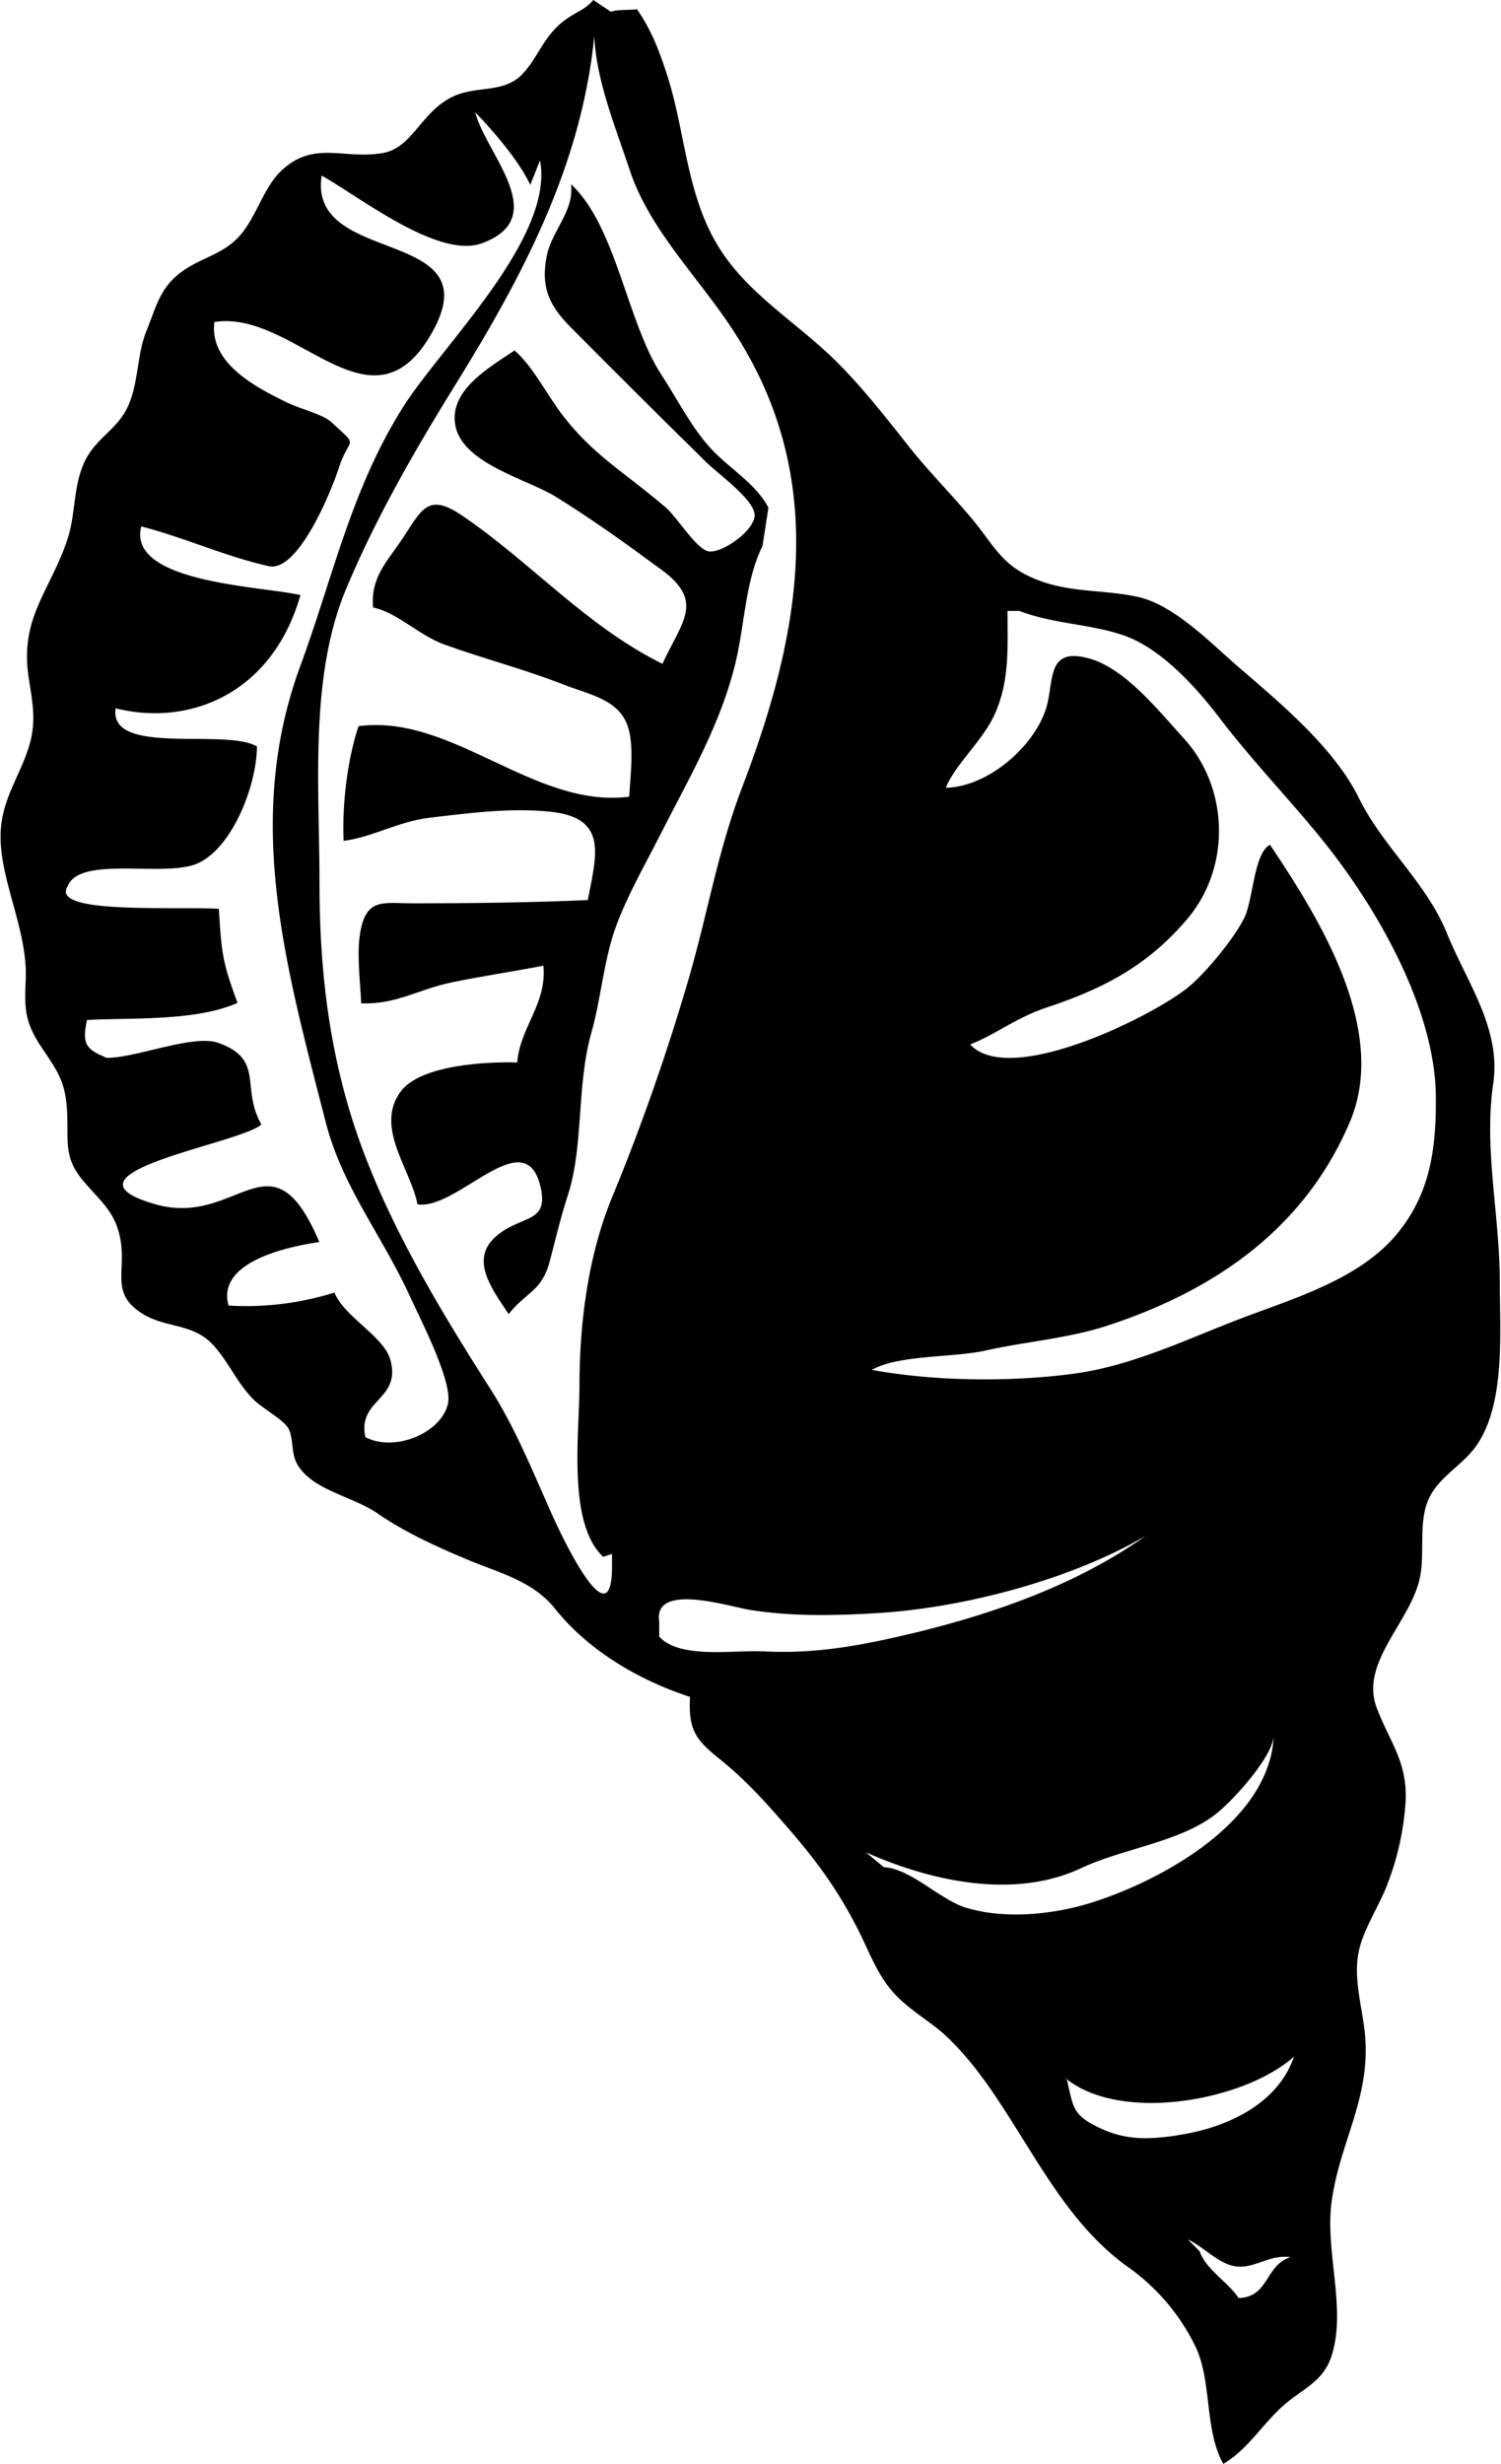 <?xml version="1.0"?>
<svg xmlns="http://www.w3.org/2000/svg" id="Layer_1" data-name="Layer 1" viewBox="0 0 461.51 757.92" width="462" height="758"><defs><style>.cls-1{fill-rule:evenodd;}</style></defs><path class="cls-1" d="M515.68,403.93c0-21-5-40.92-2-61.35,2.4-16.83-8.18-31-14.29-46.07-6.33-15.63-19.69-26.56-27.1-41.62-7.52-15.27-23.85-28.93-36.73-40-8.68-7.43-20.08-19.5-31.56-21.9-11.71-2.45-22.44-.94-33.75-6.55-8.18-4.06-10.76-9.76-16.32-16.56-6.09-7.46-13.71-15-20.05-23-6.85-8.68-14.06-17.86-21.71-25.57-12.57-12.7-28.2-21.28-37.38-36.68-9.57-16.06-9.89-35.42-15.48-52.43-2.37-7.23-4.66-13.39-9.18-19.93-2.24.36-5.85,0-8,.79l-5.46-3.63c-2.13,2.72-5.09,3.68-8,5.68-7.32,5.07-8.59,11.63-13.83,17.15-5.8,6.11-14.41,3.31-21.87,7.14-9.47,4.88-12,15.49-21,17.1-12.15,2.17-21.35-4.14-31.52,5.68-5,4.8-7.46,13.6-12,19.11-5.19,6.35-11.82,7.06-18.2,11.58-6.92,4.9-8,10.78-11.08,18.36s-2.33,16.52-6,23.83c-3.31,6.67-9.56,9.24-12.93,16.19C76.58,158.82,77.47,167,75,174.89,69.84,191,60.11,199.1,62.91,217.77c1.21,8,2.53,13.69,0,21.62-2.31,7.41-6.63,13.75-8.12,21.71-3,15.76,8.1,32.81,7.22,50.16-.47,9.25,0,13.15,5.25,20.93,4.67,6.88,7,10.2,7.48,19.06s-1.13,13.9,4.52,20.87c5.27,6.48,10.21,9.7,11.84,18.24C93.05,400.41,88,407,97.46,413.25c7.56,5,15.87,2.92,22.34,10.05,4.84,5.34,7.26,11.64,12.5,16.82,2.57,2.54,8.95,6,10.47,8.59,1.72,2.91.85,7.6,2.73,11,4.56,8.17,17,9.92,24.71,15.23,8.79,6.07,18.9,10.57,28.25,14.47,9.19,3.83,19.65,6.39,26.37,14.8,10.14,12.7,25.31,21.88,41.63,27.23-.56,10.27,1.85,13.29,9.2,19.18,8,6.41,14.13,13.29,21,21.19,8.94,10.33,15.25,18.92,21.56,31.3,3.35,6.57,5.57,13.16,10.46,18.85s12,9.38,16.87,14.06c7.87,7.5,13.66,16.13,19.47,25.25,10.79,17,20.15,34,36.18,45.51a64.46,64.46,0,0,1,20.93,24.72c5,10.75,2.6,25.41,8.46,35.88,7.71-4.56,12.14-12.44,18.72-18.15,6-5.19,12.09-7.17,14.64-15.23,4.6-14.52-2.17-32.06,0-47.48,2.56-18.48,12.17-31.89,10.2-51.65-.79-7.88-3.47-16.37-2-24.48,1.28-7.27,6.56-14.74,9.13-21.84a84.47,84.47,0,0,0,5.43-25.46c.46-11.77-5-18-8.88-28.2-5.36-14,10.28-26.31,13.23-40,1.48-6.87-.09-14.89,1.82-21.82,2.3-8.36,10.15-11.82,15-18.11C517.56,442.24,515.68,419.6,515.68,403.93ZM191.94,441.36c-2.27,9.21-16.73,14.81-25.39,10.15-2.52-11.68,11.14-11.37,7.68-23.77-2-7.26-14.16-13.14-17.19-20.69a90.75,90.75,0,0,1-32.6,4c-3.76-13.4,18-18.1,27.94-19.53-14.92-35.1-24.91-4.21-50.62-11.67-32.69-9.48,26.07-18.5,32.8-24.49-6.51-11.38,1.13-20-13.3-25.12-7.81-2.78-26.25,5-34.6,4.57,0-.32-4.39-1.4-5.8-4.06s.06-7.2,0-7.54c13.76-.75,33.42.46,46.35-5.27-4.65-12.43-4.92-15.28-5.76-28.94-15.13-.78-52.18,1.74-46.5-7,3.86-9.61,30.41-2.33,40.34-7.13,10.58-5.11,17.82-24.07,17.89-35.8-9.74-5.77-45.68,3.16-43.49-11.75,22,5.59,48-3.86,56.88-34.83-12-2.76-53.45-3.75-49-21.11,13.4,3.45,25.67,9.17,39.21,12.21,8.72,2,18.72-21.41,21.65-30.36,3.26-9.94,6.38-5.82-2.22-13.83-2.78-2.58-9.68-4.15-13.49-6-9.38-4.58-24.28-12-22.65-24.9,24.93-4,48.58,36.77,67.27,2.74C205,79.06,148.75,91.43,153.1,63.45,164.77,70,189,89.15,202.36,84.29c21.72-7.89,1.31-27.4-2-40.29,4.83,5,13.2,14.38,16.94,22.3l3-7.5c4.51,23.86-30.5,57.25-42.29,76.09-15.86,25.32-21.13,51.2-31.54,79.57-17.38,47.32-4.33,92.61,7.79,139.87,5.24,20.41,17,34.34,26,53.87C183.33,415,193.59,434.65,191.94,441.36Zm47.78,47,2.73-.91c0,.91,0,1.82,0,2.73.45,24.93-14.69-6.53-18-13.82-6.13-13.54-11.43-27.13-19.5-39.77-14.14-22.17-28.43-45.7-38.18-70.73-10.64-27.31-14.34-55-14.34-84.64,0-29.43-3.19-63.4,8.16-90.54,9.12-21.82,21.2-42.76,33.47-62.57C214.76,94.69,233,60.63,237,20.58c.6,13.69,6.61,28.21,10.89,41.15,6.27,18.94,22,33.77,32.72,50.7,28.66,45.06,19.86,92.21,1.85,139.32-7.8,20.39-10.93,40.78-17.3,61.78a665,665,0,0,1-22.52,63.84c-7.45,17.84-10.2,38.73-10.2,58.42C232.45,450,228.62,478,239.72,488.32Zm49.16,29.09c-8.87-.49-25.55,2.42-31.89-4.55v-4.54c-2-12.38,21.73-4.63,28.16-3.64,12.92,2,25.76,1.74,39.12.93,26.38-1.6,59.6-10.32,82.4-23.75-20.82,14.81-46.29,23.83-71.32,29.87C319.66,515.52,305.24,518.32,288.88,517.41Zm62.65,78.89c-8.34-2.57-16.91-12-25.45-12.53l-5.45-4.54c20,8.87,45.51,14.57,66.28,4.81,13-6.1,30.67-8,41.67-16.84,5.19-4.18,17.1-17.24,17.52-23.77-1.18,26.2-34.2,44.38-56.18,51.29C378.31,598.38,363.36,599.94,351.53,596.3Zm83.8,120.06c-3.32-5-10.13-8.85-12-14.4l-3.63-3.64c4.7,2.12,9.31,7.42,14.54,8.23,5.94.91,10.41-3.74,17-2.8C443.37,706.3,444.76,716,435.33,716.36Zm-19-50.06c-8.66,1.24-15.65,1.58-23.85-2.33-8.38-4-8-6.2-10-14.74l-.91-.91c17,14.55,55.75,7.28,70.77-6.28C447.35,656.81,431.37,664.14,416.29,666.3ZM484,389.05c-11.34,13.7-31,19.57-47.07,25.63-17.12,6.48-34.07,14.88-52.3,17.32-19.61,2.63-42.89,2.37-62.19-1.16,8.43-4.75,25.09-3.68,35.23-6,12.29-2.75,25.15-3.64,37.42-7.67,32.56-10.7,60.29-29.46,74.41-62.5,12.23-28.62-9.87-63.41-24.54-85.37-5.07,2.67-5.07,16.86-8,22.66-3,6-11.55,16.55-17.08,21.11-10.61,8.77-55,30.95-67.2,17.66,8-3.13,14.06-8.2,23.58-11.37,17.37-5.77,31-12.8,43.23-27.22,13.57-16,12.77-40.41-1-55.49-7.82-8.57-18.35-21.94-29.71-24.8-13.14-3.31-10,7.81-13,16.31-4.16,11.68-18.06,23.37-30.59,23.61,3-7.49,11.71-14.68,15.35-23.3,4.3-10.15,3.64-20.11,3.64-31.1h3.64c10.64,4.06,21.25,3.9,31.82,7.42,11.54,3.85,22.51,15.93,29.8,25.51,10,13.13,20.57,23.95,31.11,36.87,17,20.84,35.48,52.73,35.45,80.15C496.07,363,494.23,376.74,484,389.05Z" transform="translate(-54.32 -9.44)"/><path class="cls-1" d="M244,293.54c3.71-9.66,8.65-18.13,13.17-27.06,8.82-17.41,18.85-34.26,23.41-53.66,2.65-11.24,3-25.15,8.19-35.41l1.82-11.82c-3.8-7.24-11.56-11.77-17.1-17.52-6.32-6.56-10.75-15.59-15.83-23.34-10.64-16.22-13.85-45.64-27.82-58.63,1.07,8.17-5.95,14.39-7.46,22-2,10,1,15.58,7.34,22,14,14.12,27.79,27.81,41.82,41.61,3.8,3.74,15.7,12.1,14.77,16.79-1,5.19-11,11.65-14.56,10.45-3.79-1.28-9.29-10.41-12.75-13.4-4-3.42-8.26-6.73-12.27-9.82-7.31-5.63-13.38-10.69-19.35-18.38-4.91-6.32-9.14-15.11-14.93-20.11-7.32,5-20.11,12-18.25,22.88,2,11.9,22.29,16.78,30.73,22,11.55,7.14,21.9,14.6,33,22.78,13.1,9.68,5.86,16,.05,28.76-23.74-11.81-40.14-31-61.72-45.66-10.75-7.31-12.49-1.47-18.58,7.56-4.54,6.75-9.6,11.6-8.75,20.78,7,1.3,14.33,8.6,21.67,11.27,12.11,4.41,24.76,7.65,36.67,12.32,7.84,3.08,16.49,4.45,19.68,12,2.54,6,1.15,15.89.8,22.59-29.29,3.73-54.33-25.52-83.31-21.7-3.48,10.41-5.09,24.33-4.59,35.28,8.88-1.12,16.92-6,26.43-7.1,12.07-1.43,24.87-3.14,37.15-1.86,17.79,1.85,14.3,13.05,11.57,27.18-17.79.77-35.61,1-53.47,1-9.31,0-14.37-1.74-16.41,8.1-1.4,6.74-.15,15.7.14,22.67,10.69.41,17.47-4.25,27.61-6.4,9.56-2,19.39-3.41,28.47-5.19,1.12,11.77-7.15,18.81-8.08,29.77-9.19-.26-29.67.68-35.82,8.91-8.2,11,3.24,24.19,5.13,34.73,12.2,2,33.09-25.69,37.86-5.48,2.69,11.37-5.66,8.71-13.29,15-8.59,7.06-2.13,15.91,3.5,24.24,5.57-7,10.22-6.93,12.68-16.35,1.76-6.7,3.3-13.29,5.48-20,5.05-15.42,2.64-33.64,7.27-50.07C239.21,316.24,239.87,304.42,244,293.54Z" transform="translate(-54.32 -9.44)"/></svg>
